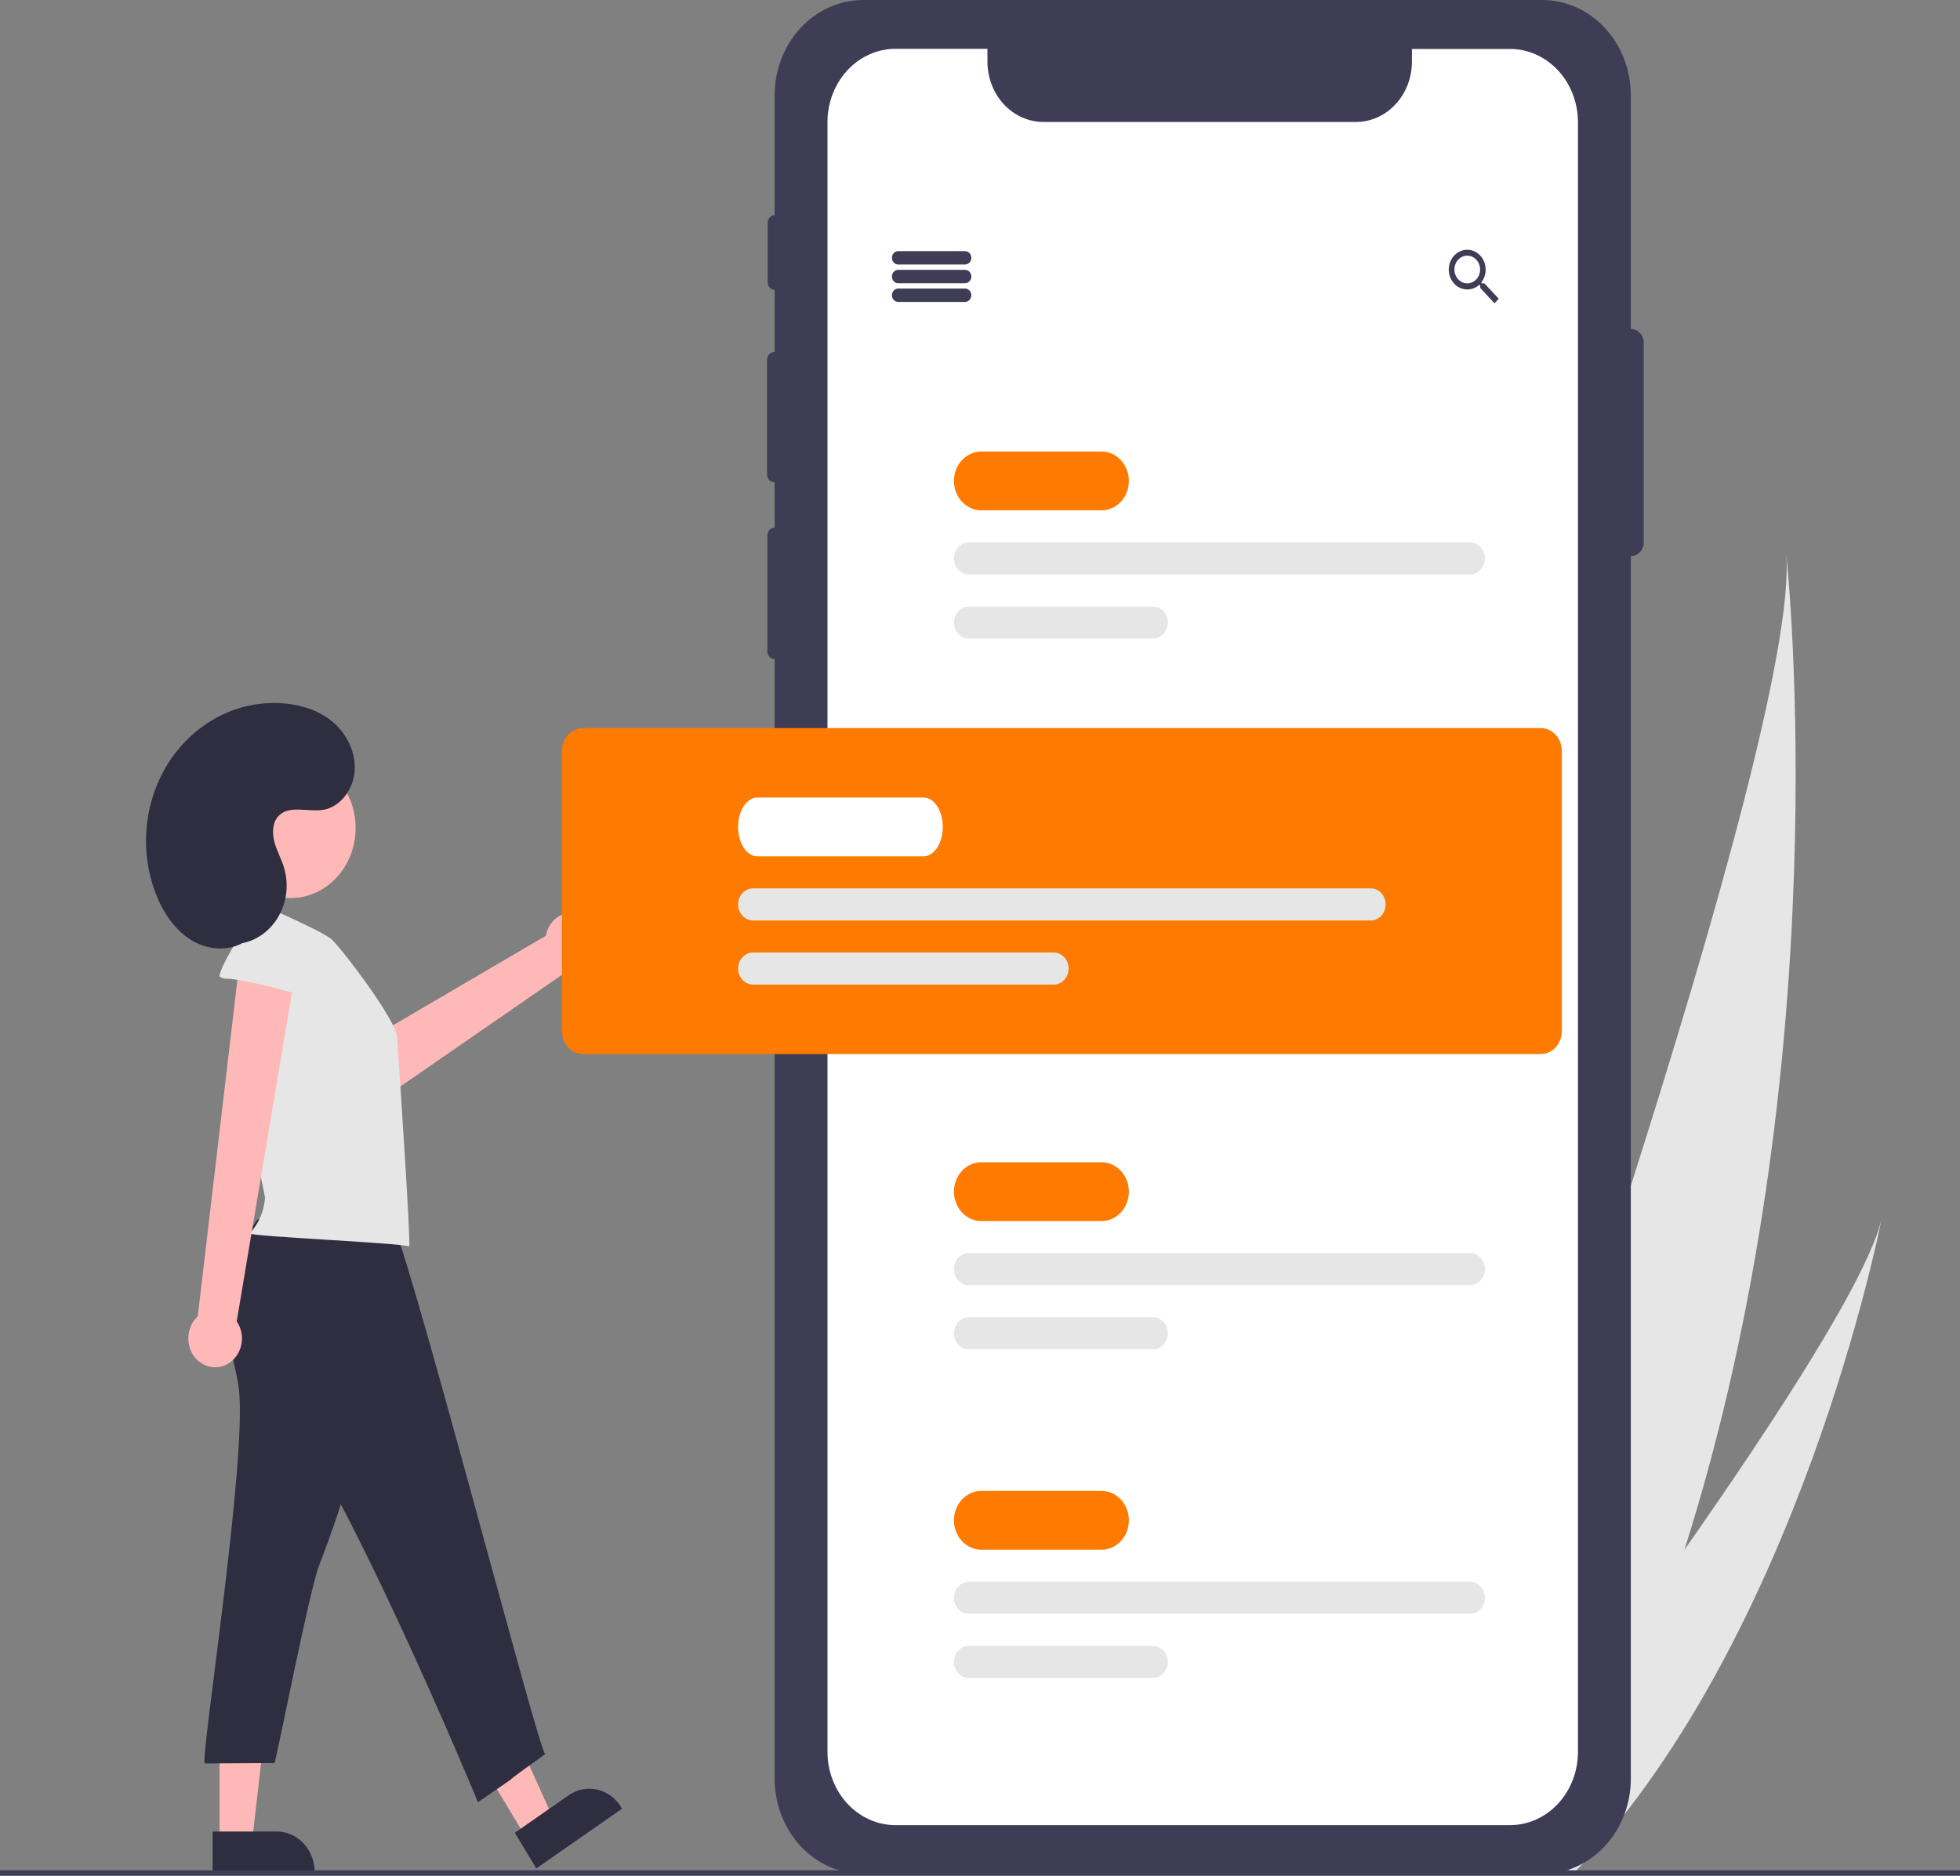 <svg width="256" height="245" viewBox="0 0 256 245" fill="none" xmlns="http://www.w3.org/2000/svg">
<rect x="0" y="0" width="256" height="245" fill="#808080" stroke="none"/>
<g clip-path="url(#clip0_4_2)">
<path d="M220.006 202.435C215.686 216.061 210.131 229.658 203.015 242.599C202.857 242.89 202.697 243.176 202.536 243.466L184.918 237.463C185.019 237.188 185.13 236.881 185.249 236.546C192.355 216.753 235.228 96.162 233.304 72.386C233.511 74.332 240.218 138.739 220.006 202.435Z" fill="#E6E6E6"/>
<path d="M206.413 243.757C206.174 244.02 205.928 244.282 205.681 244.538L192.464 240.034C192.643 239.802 192.851 239.527 193.09 239.217C197.005 234.069 208.642 218.654 220.006 202.435C232.217 185.006 244.116 166.651 245.783 159.108C245.448 160.823 235.019 213.034 206.413 243.757Z" fill="#E6E6E6"/>
<path d="M213.02 42.968C213.015 42.968 213.01 42.969 213.005 42.969V12.456C213.005 9.152 211.787 5.984 209.618 3.648C207.449 1.312 204.507 0 201.44 0H112.741C109.674 0 106.732 1.312 104.563 3.648C102.394 5.984 101.176 9.152 101.176 12.456V28.099C100.931 28.104 100.698 28.213 100.526 28.401C100.355 28.59 100.259 28.843 100.259 29.107V36.855C100.259 37.119 100.355 37.372 100.526 37.56C100.698 37.749 100.931 37.857 101.176 37.863V45.98H101.129C101.005 45.98 100.883 46.006 100.77 46.057C100.656 46.107 100.552 46.182 100.465 46.276C100.378 46.37 100.309 46.481 100.262 46.603C100.215 46.726 100.19 46.857 100.19 46.99V61.973C100.19 62.106 100.215 62.237 100.262 62.359C100.309 62.482 100.378 62.593 100.465 62.687C100.552 62.781 100.656 62.856 100.77 62.906C100.883 62.957 101.005 62.983 101.129 62.983H101.176V68.934H101.161C101.038 68.934 100.916 68.96 100.802 69.011C100.688 69.062 100.585 69.136 100.498 69.23C100.411 69.324 100.341 69.435 100.294 69.558C100.247 69.68 100.223 69.812 100.223 69.944V85.074C100.223 85.206 100.247 85.338 100.294 85.46C100.341 85.583 100.411 85.694 100.498 85.788C100.585 85.882 100.688 85.956 100.802 86.007C100.916 86.058 101.038 86.084 101.161 86.084H101.176V232.327C101.176 235.63 102.394 238.799 104.563 241.135C106.732 243.471 109.674 244.783 112.741 244.783H201.44C204.507 244.783 207.449 243.471 209.618 241.135C211.787 238.799 213.005 235.63 213.005 232.327V72.639C213.01 72.639 213.015 72.64 213.02 72.64C213.239 72.64 213.457 72.594 213.659 72.503C213.862 72.413 214.046 72.28 214.201 72.113C214.356 71.946 214.479 71.748 214.563 71.53C214.647 71.311 214.691 71.078 214.691 70.841V44.767C214.691 44.29 214.515 43.832 214.201 43.495C213.888 43.157 213.463 42.968 213.02 42.968Z" fill="#3F3D56"/>
<path d="M206.1 15.943V228.837C206.099 231.373 205.163 233.806 203.497 235.599C201.832 237.392 199.573 238.4 197.218 238.4H116.963C114.608 238.4 112.349 237.392 110.684 235.599C109.018 233.806 108.082 231.373 108.081 228.837V15.943C108.081 13.405 109.017 10.972 110.683 9.178C112.348 7.384 114.608 6.376 116.963 6.376H128.973V8.055C128.974 10.144 129.744 12.147 131.116 13.624C132.487 15.101 134.347 15.931 136.286 15.932H177.117C179.054 15.928 180.91 15.096 182.278 13.619C183.646 12.142 184.415 10.141 184.415 8.055V6.394H197.218C199.571 6.394 201.827 7.399 203.493 9.19C205.158 10.98 206.096 13.409 206.1 15.943Z" fill="white"/>
<path d="M75.961 119.459C75.486 119.261 74.977 119.177 74.47 119.214C73.962 119.251 73.468 119.407 73.022 119.672C72.576 119.937 72.19 120.304 71.891 120.747C71.591 121.19 71.385 121.698 71.287 122.236L42.688 138.984L47.717 145.079L74.276 126.722C75.126 126.839 75.986 126.615 76.694 126.095C77.401 125.574 77.906 124.792 78.114 123.896C78.322 123.001 78.217 122.055 77.82 121.237C77.424 120.419 76.762 119.786 75.961 119.459H75.961Z" fill="#FFB8B8"/>
<path d="M68.667 239.96L72.231 237.477L65.036 221.492L59.776 225.156L68.667 239.96Z" fill="#FFB8B8"/>
<path d="M81.244 236.253L70.044 244.056L67.245 239.395L74.279 234.495C75.384 233.725 76.728 233.46 78.014 233.757C79.301 234.054 80.425 234.889 81.139 236.079L81.244 236.254L81.244 236.253Z" fill="#2F2E41"/>
<path d="M28.682 240.538H32.926L34.946 222.906H28.682V240.538Z" fill="#FFB8B8"/>
<path d="M41.111 244.782H27.773V239.231H36.151C36.802 239.231 37.447 239.37 38.049 239.638C38.651 239.907 39.198 240.3 39.658 240.796C40.119 241.292 40.484 241.881 40.734 242.53C40.983 243.178 41.111 243.873 41.111 244.574V244.782Z" fill="#2F2E41"/>
<path d="M126.056 34.549H117.306C117.091 34.549 116.885 34.457 116.733 34.293C116.582 34.13 116.496 33.908 116.496 33.676C116.496 33.445 116.582 33.223 116.733 33.059C116.885 32.896 117.091 32.804 117.306 32.804H126.056C126.271 32.804 126.477 32.896 126.629 33.059C126.78 33.223 126.866 33.445 126.866 33.676C126.866 33.908 126.78 34.13 126.629 34.293C126.477 34.457 126.271 34.549 126.056 34.549Z" fill="#3F3D56"/>
<path d="M126.056 36.992H117.306C117.091 36.992 116.885 36.9 116.733 36.736C116.582 36.573 116.496 36.351 116.496 36.12C116.496 35.888 116.582 35.666 116.733 35.502C116.885 35.339 117.091 35.247 117.306 35.247H126.056C126.271 35.247 126.477 35.339 126.629 35.502C126.78 35.666 126.866 35.888 126.866 36.12C126.866 36.351 126.78 36.573 126.629 36.736C126.477 36.9 126.271 36.992 126.056 36.992Z" fill="#3F3D56"/>
<path d="M126.056 39.435H117.306C117.091 39.435 116.885 39.343 116.733 39.179C116.582 39.016 116.496 38.794 116.496 38.562C116.496 38.331 116.582 38.109 116.733 37.946C116.885 37.782 117.091 37.69 117.306 37.69H126.056C126.271 37.69 126.477 37.782 126.629 37.946C126.78 38.109 126.866 38.331 126.866 38.562C126.866 38.794 126.78 39.016 126.629 39.179C126.477 39.343 126.271 39.435 126.056 39.435Z" fill="#3F3D56"/>
<path d="M193.877 37.009H193.582L193.468 36.908C193.841 36.43 194.045 35.826 194.045 35.202C194.043 34.688 193.899 34.187 193.632 33.761C193.365 33.336 192.986 33.005 192.545 32.811C192.103 32.617 191.618 32.569 191.151 32.672C190.684 32.775 190.256 33.024 189.92 33.389C189.585 33.755 189.358 34.218 189.267 34.723C189.177 35.227 189.227 35.749 189.412 36.222C189.597 36.696 189.908 37.099 190.306 37.382C190.704 37.665 191.17 37.815 191.647 37.812C192.225 37.808 192.784 37.588 193.229 37.191L193.339 37.292V37.613L195.199 39.62L195.756 39.02L193.877 37.009ZM191.647 37.009C191.315 37.011 190.99 36.906 190.714 36.709C190.437 36.511 190.221 36.23 190.092 35.9C189.964 35.57 189.93 35.207 189.993 34.856C190.057 34.505 190.215 34.182 190.449 33.928C190.683 33.674 190.982 33.501 191.307 33.43C191.632 33.359 191.97 33.393 192.277 33.529C192.584 33.664 192.847 33.895 193.033 34.191C193.218 34.488 193.318 34.837 193.319 35.195L193.319 35.202C193.321 35.438 193.279 35.672 193.196 35.89C193.113 36.109 192.992 36.308 192.837 36.476C192.683 36.643 192.5 36.777 192.298 36.869C192.096 36.96 191.879 37.008 191.66 37.009C191.656 37.009 191.652 37.009 191.647 37.009H191.647Z" fill="#3F3D56"/>
<path d="M143.88 66.657H128.162C127.217 66.657 126.31 66.253 125.641 65.533C124.973 64.813 124.597 63.837 124.597 62.819C124.597 61.8 124.973 60.824 125.641 60.104C126.31 59.384 127.217 58.979 128.162 58.979H143.88C144.826 58.979 145.732 59.384 146.401 60.104C147.069 60.824 147.445 61.8 147.445 62.819C147.445 63.837 147.069 64.813 146.401 65.533C145.732 66.253 144.826 66.657 143.88 66.657Z" fill="#FF7A00"/>
<path d="M192 75.034H126.542C126.026 75.034 125.532 74.813 125.167 74.42C124.802 74.028 124.597 73.495 124.597 72.94C124.597 72.384 124.802 71.852 125.167 71.459C125.532 71.066 126.026 70.846 126.542 70.846H192C192.516 70.846 193.01 71.066 193.375 71.459C193.739 71.852 193.944 72.384 193.944 72.94C193.944 73.495 193.739 74.028 193.375 74.42C193.01 74.813 192.516 75.034 192 75.034Z" fill="#E6E6E6"/>
<path d="M150.586 83.41H126.542C126.026 83.41 125.532 83.189 125.167 82.797C124.802 82.404 124.597 81.871 124.597 81.316C124.597 80.76 124.802 80.228 125.167 79.835C125.532 79.442 126.026 79.222 126.542 79.222H150.586C151.102 79.222 151.597 79.442 151.961 79.835C152.326 80.228 152.531 80.76 152.531 81.316C152.531 81.871 152.326 82.404 151.961 82.797C151.597 83.189 151.102 83.41 150.586 83.41Z" fill="#E6E6E6"/>
<path d="M143.88 159.493H128.162C127.217 159.493 126.31 159.089 125.641 158.369C124.973 157.649 124.597 156.672 124.597 155.654C124.597 154.636 124.973 153.66 125.641 152.94C126.31 152.22 127.217 151.815 128.162 151.815H143.88C144.826 151.815 145.732 152.22 146.401 152.94C147.069 153.66 147.445 154.636 147.445 155.654C147.445 156.672 147.069 157.649 146.401 158.369C145.732 159.089 144.826 159.493 143.88 159.493Z" fill="#FF7A00"/>
<path d="M192 167.869H126.542C126.026 167.869 125.532 167.649 125.167 167.256C124.802 166.863 124.597 166.331 124.597 165.775C124.597 165.22 124.802 164.687 125.167 164.295C125.532 163.902 126.026 163.681 126.542 163.681H192C192.516 163.681 193.01 163.902 193.375 164.295C193.739 164.687 193.944 165.22 193.944 165.775C193.944 166.331 193.739 166.863 193.375 167.256C193.01 167.649 192.516 167.869 192 167.869Z" fill="#E6E6E6"/>
<path d="M150.586 176.246H126.542C126.026 176.246 125.532 176.025 125.167 175.632C124.802 175.24 124.597 174.707 124.597 174.152C124.597 173.596 124.802 173.064 125.167 172.671C125.532 172.278 126.026 172.058 126.542 172.058H150.586C151.102 172.058 151.597 172.278 151.961 172.671C152.326 173.064 152.531 173.596 152.531 174.152C152.531 174.707 152.326 175.24 151.961 175.632C151.597 176.025 151.102 176.246 150.586 176.246Z" fill="#E6E6E6"/>
<path d="M143.88 202.421H128.162C127.217 202.421 126.31 202.017 125.641 201.297C124.973 200.577 124.597 199.6 124.597 198.582C124.597 197.564 124.973 196.587 125.641 195.867C126.31 195.147 127.217 194.743 128.162 194.743H143.88C144.826 194.743 145.732 195.147 146.401 195.867C147.069 196.587 147.445 197.564 147.445 198.582C147.445 199.6 147.069 200.577 146.401 201.297C145.732 202.017 144.826 202.421 143.88 202.421Z" fill="#FF7A00"/>
<path d="M192 210.797H126.542C126.026 210.797 125.532 210.577 125.167 210.184C124.802 209.791 124.597 209.259 124.597 208.703C124.597 208.148 124.802 207.615 125.167 207.223C125.532 206.83 126.026 206.609 126.542 206.609H192C192.516 206.609 193.01 206.83 193.375 207.223C193.739 207.615 193.944 208.148 193.944 208.703C193.944 209.259 193.739 209.791 193.375 210.184C193.01 210.577 192.516 210.797 192 210.797Z" fill="#E6E6E6"/>
<path d="M150.586 219.174H126.542C126.026 219.174 125.532 218.953 125.167 218.56C124.802 218.167 124.597 217.635 124.597 217.079C124.597 216.524 124.802 215.991 125.167 215.599C125.532 215.206 126.026 214.985 126.542 214.985H150.586C151.102 214.985 151.597 215.206 151.961 215.599C152.326 215.991 152.531 216.524 152.531 217.079C152.531 217.635 152.326 218.167 151.961 218.56C151.597 218.953 151.102 219.174 150.586 219.174Z" fill="#E6E6E6"/>
<path d="M201.235 137.68H76.152C75.422 137.68 74.722 137.367 74.205 136.811C73.689 136.254 73.398 135.5 73.397 134.714V98.068C73.398 97.282 73.689 96.528 74.205 95.972C74.722 95.415 75.422 95.103 76.152 95.102H201.235C201.966 95.103 202.666 95.415 203.182 95.972C203.699 96.528 203.989 97.282 203.99 98.068V134.714C203.989 135.5 203.699 136.254 203.182 136.811C202.666 137.367 201.966 137.68 201.235 137.68Z" fill="#FF7A00"/>
<path d="M31.184 181.278C32.38 190.314 26.048 230.345 26.751 230.342L35.844 230.289C36.168 229.619 40.342 208.019 41.651 204.554C43.478 199.744 45.322 194.876 46.042 189.738C46.719 184.915 46.385 180.001 45.944 175.146C45.965 175.002 45.953 174.854 45.91 174.716C45.867 174.577 45.794 174.451 45.698 174.349C45.601 174.247 45.483 174.171 45.353 174.127C45.224 174.084 45.087 174.074 44.953 174.099L32.752 173.422C30.238 173.283 29.641 172.689 30.024 175.349C30.29 177.335 30.918 179.268 31.184 181.278Z" fill="#2F2E41"/>
<path d="M33.582 159.308C31.103 163.147 28.504 167.566 29.327 172.162C29.953 175.652 32.422 178.357 34.752 180.887C44.065 190.96 62.429 235.402 62.429 235.402C71.291 229.295 62.218 235.577 71.211 229.12C70.413 229.054 52.302 158.935 50.802 158.841C44.733 158.408 39.496 157.769 33.582 159.308Z" fill="#2F2E41"/>
<path d="M43.387 122.768C42.128 121.558 33.279 117.829 33.279 117.829C33.117 117.805 32.952 117.811 32.79 117.844C32.287 117.981 32.057 118.655 32.165 119.2C32.272 119.745 31.39 128.702 31.162 132.775C30.764 139.883 34.651 155.985 34.616 156.477C34.483 158.233 33.769 159.879 32.605 161.116C32.907 161.521 52.133 162.332 53.441 162.812C53.705 162.451 51.953 136.911 51.872 135.468C51.737 133.278 45.049 124.426 43.387 122.768Z" fill="#E6E6E6"/>
<path d="M29.674 178.186C30.13 177.941 30.53 177.593 30.847 177.164C31.164 176.735 31.39 176.236 31.509 175.703C31.627 175.17 31.636 174.616 31.534 174.079C31.432 173.542 31.222 173.035 30.919 172.595L39.031 124.244L31.461 124.136L25.828 171.95C25.175 172.547 24.748 173.382 24.629 174.296C24.509 175.21 24.705 176.139 25.179 176.908C25.653 177.676 26.373 178.231 27.201 178.466C28.03 178.702 28.91 178.602 29.674 178.186H29.674Z" fill="#FFB8B8"/>
<path d="M29.609 127.831C29.293 127.856 28.979 127.768 28.715 127.58C28.264 127.165 31.939 120.809 32.665 120.715C35.027 120.422 37.458 120.324 39.749 121.012C42.04 121.699 44.194 123.263 45.218 125.577C45.646 126.54 42.545 131.388 41.136 130.676C39.447 129.824 31.832 127.891 29.609 127.831Z" fill="#E6E6E6"/>
<path d="M37.947 117.308C42.643 117.308 46.45 113.208 46.45 108.15C46.45 103.093 42.643 98.993 37.947 98.993C33.251 98.993 29.444 103.093 29.444 108.15C29.444 113.208 33.251 117.308 37.947 117.308Z" fill="#FFB8B8"/>
<path d="M29.596 123.291C30.777 123.425 31.971 123.236 33.067 122.744C34.164 122.252 35.129 121.472 35.873 120.474C36.617 119.477 37.117 118.295 37.327 117.035C37.538 115.776 37.451 114.48 37.076 113.266C36.738 112.17 36.172 111.166 35.863 110.061C35.553 108.955 35.544 107.648 36.231 106.762C37.576 105.028 40.168 106.119 42.241 105.774C44.45 105.407 46.145 103.124 46.322 100.725C46.498 98.325 45.337 95.95 43.608 94.424C41.879 92.899 39.65 92.147 37.425 91.912C34.569 91.61 31.688 92.105 29.06 93.349C26.432 94.594 24.147 96.546 22.423 99.018C20.699 101.489 19.595 104.398 19.217 107.462C18.839 110.527 19.2 113.645 20.265 116.515C21.195 119.02 22.712 121.352 24.869 122.724C27.025 124.095 29.872 124.359 32.021 122.974" fill="#2F2E41"/>
<path d="M120.637 111.854H98.908C97.528 111.854 96.405 110.132 96.405 108.015C96.405 105.898 97.528 104.176 98.908 104.176H120.637C122.017 104.176 123.139 105.898 123.139 108.015C123.139 110.132 122.017 111.854 120.637 111.854Z" fill="white"/>
<path d="M179.038 120.23H98.349C97.834 120.23 97.339 120.009 96.975 119.617C96.61 119.224 96.405 118.691 96.405 118.136C96.405 117.581 96.61 117.048 96.975 116.655C97.339 116.263 97.834 116.042 98.349 116.042H179.038C179.554 116.042 180.048 116.263 180.413 116.655C180.777 117.048 180.982 117.581 180.982 118.136C180.982 118.691 180.777 119.224 180.413 119.617C180.048 120.009 179.554 120.23 179.038 120.23Z" fill="#E6E6E6"/>
<path d="M137.624 128.606H98.349C97.834 128.606 97.339 128.386 96.975 127.993C96.61 127.6 96.405 127.068 96.405 126.512C96.405 125.957 96.61 125.424 96.975 125.031C97.339 124.639 97.834 124.418 98.349 124.418H137.624C138.14 124.418 138.635 124.639 138.999 125.031C139.364 125.424 139.569 125.957 139.569 126.512C139.569 127.068 139.364 127.6 138.999 127.993C138.635 128.386 138.14 128.606 137.624 128.606Z" fill="#E6E6E6"/>
<path d="M256 244.302H0V245H256V244.302Z" fill="#3F3D56"/>
</g>
<defs>
<clipPath id="clip0_4_2">
<rect width="256" height="245" fill="white"/>
</clipPath>
</defs>
</svg>
